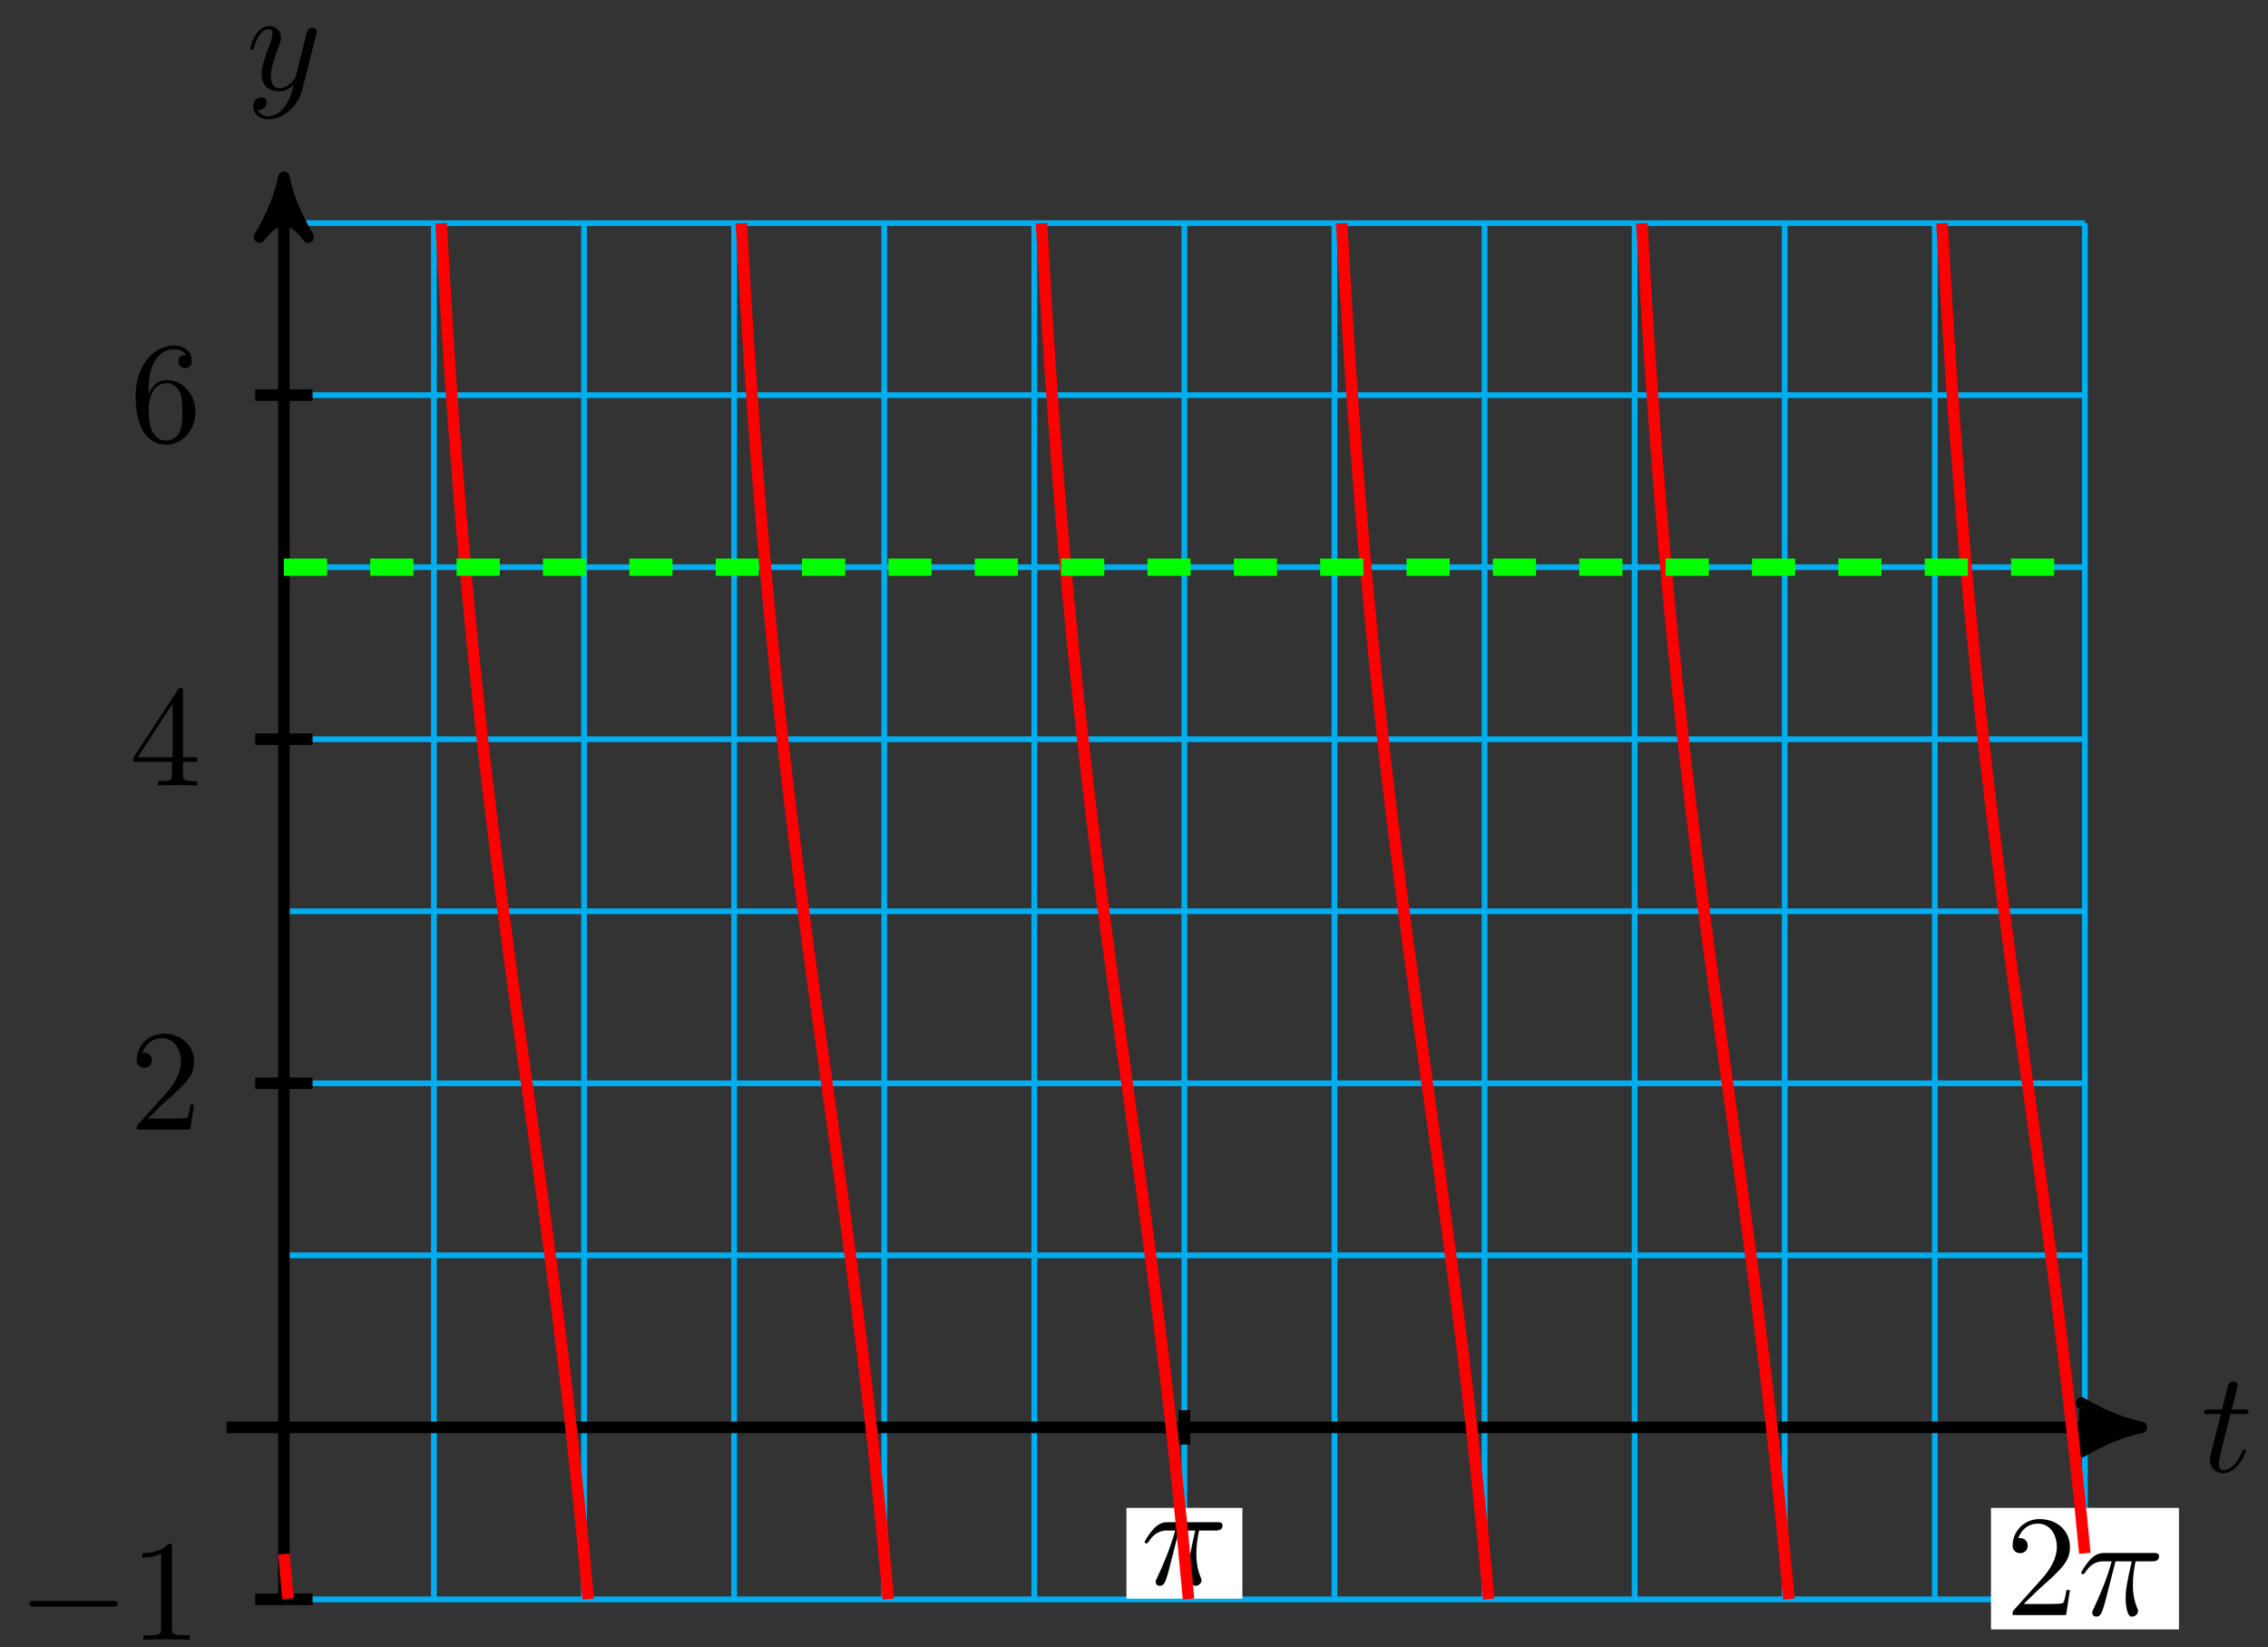 <?xml version="1.0" encoding="UTF-8"?>
<svg xmlns="http://www.w3.org/2000/svg" xmlns:xlink="http://www.w3.org/1999/xlink" width="157pt" height="114pt" viewBox="0 0 157 114" version="1.1">
<rect x="0" y="0" width="157" height="114" fill="#333333" stroke="none"/>
<defs>
<g>
<symbol overflow="visible" id="glyph0-0">
<path style="stroke:none;" d=""/>
</symbol>
<symbol overflow="visible" id="glyph0-1">
<path style="stroke:none;" d="M 2.047 -3.984 L 2.984 -3.984 C 3.188 -3.984 3.297 -3.984 3.297 -4.188 C 3.297 -4.297 3.188 -4.297 3.016 -4.297 L 2.141 -4.297 C 2.5 -5.719 2.547 -5.906 2.547 -5.969 C 2.547 -6.141 2.422 -6.234 2.25 -6.234 C 2.219 -6.234 1.938 -6.234 1.859 -5.875 L 1.469 -4.297 L 0.531 -4.297 C 0.328 -4.297 0.234 -4.297 0.234 -4.109 C 0.234 -3.984 0.312 -3.984 0.516 -3.984 L 1.391 -3.984 C 0.672 -1.156 0.625 -0.984 0.625 -0.812 C 0.625 -0.266 1 0.109 1.547 0.109 C 2.562 0.109 3.125 -1.344 3.125 -1.422 C 3.125 -1.531 3.047 -1.531 3.016 -1.531 C 2.922 -1.531 2.906 -1.5 2.859 -1.391 C 2.438 -0.344 1.906 -0.109 1.562 -0.109 C 1.359 -0.109 1.25 -0.234 1.25 -0.562 C 1.25 -0.812 1.281 -0.875 1.312 -1.047 Z M 2.047 -3.984 "/>
</symbol>
<symbol overflow="visible" id="glyph0-2">
<path style="stroke:none;" d="M 4.844 -3.797 C 4.891 -3.938 4.891 -3.953 4.891 -4.031 C 4.891 -4.203 4.75 -4.297 4.594 -4.297 C 4.5 -4.297 4.344 -4.234 4.25 -4.094 C 4.234 -4.031 4.141 -3.734 4.109 -3.547 C 4.031 -3.297 3.969 -3.016 3.906 -2.75 L 3.453 -0.953 C 3.422 -0.812 2.984 -0.109 2.328 -0.109 C 1.828 -0.109 1.719 -0.547 1.719 -0.922 C 1.719 -1.375 1.891 -2 2.219 -2.875 C 2.375 -3.281 2.422 -3.391 2.422 -3.594 C 2.422 -4.031 2.109 -4.406 1.609 -4.406 C 0.656 -4.406 0.297 -2.953 0.297 -2.875 C 0.297 -2.766 0.391 -2.766 0.406 -2.766 C 0.516 -2.766 0.516 -2.797 0.562 -2.953 C 0.844 -3.891 1.234 -4.188 1.578 -4.188 C 1.656 -4.188 1.828 -4.188 1.828 -3.875 C 1.828 -3.625 1.719 -3.359 1.656 -3.172 C 1.25 -2.109 1.078 -1.547 1.078 -1.078 C 1.078 -0.188 1.703 0.109 2.297 0.109 C 2.688 0.109 3.016 -0.062 3.297 -0.344 C 3.172 0.172 3.047 0.672 2.656 1.203 C 2.391 1.531 2.016 1.828 1.562 1.828 C 1.422 1.828 0.969 1.797 0.797 1.406 C 0.953 1.406 1.094 1.406 1.219 1.281 C 1.328 1.203 1.422 1.062 1.422 0.875 C 1.422 0.562 1.156 0.531 1.062 0.531 C 0.828 0.531 0.5 0.688 0.5 1.172 C 0.5 1.672 0.938 2.047 1.562 2.047 C 2.578 2.047 3.609 1.141 3.891 0.016 Z M 4.844 -3.797 "/>
</symbol>
<symbol overflow="visible" id="glyph0-3">
<path style="stroke:none;" d="M 2.641 -3.719 L 3.766 -3.719 C 3.438 -2.25 3.344 -1.812 3.344 -1.141 C 3.344 -1 3.344 -0.734 3.422 -0.391 C 3.531 0.047 3.641 0.109 3.781 0.109 C 3.984 0.109 4.203 -0.062 4.203 -0.266 C 4.203 -0.328 4.203 -0.344 4.141 -0.484 C 3.844 -1.203 3.844 -1.859 3.844 -2.141 C 3.844 -2.656 3.922 -3.203 4.031 -3.719 L 5.156 -3.719 C 5.297 -3.719 5.656 -3.719 5.656 -4.062 C 5.656 -4.297 5.438 -4.297 5.25 -4.297 L 1.906 -4.297 C 1.688 -4.297 1.312 -4.297 0.875 -3.828 C 0.531 -3.438 0.266 -2.984 0.266 -2.938 C 0.266 -2.922 0.266 -2.828 0.391 -2.828 C 0.469 -2.828 0.484 -2.875 0.547 -2.953 C 1.031 -3.719 1.609 -3.719 1.812 -3.719 L 2.375 -3.719 C 2.062 -2.516 1.531 -1.312 1.109 -0.406 C 1.031 -0.25 1.031 -0.234 1.031 -0.156 C 1.031 0.031 1.188 0.109 1.312 0.109 C 1.609 0.109 1.688 -0.172 1.812 -0.531 C 1.953 -1 1.953 -1.016 2.078 -1.516 Z M 2.641 -3.719 "/>
</symbol>
<symbol overflow="visible" id="glyph1-0">
<path style="stroke:none;" d=""/>
</symbol>
<symbol overflow="visible" id="glyph1-1">
<path style="stroke:none;" d="M 1.266 -0.766 L 2.328 -1.797 C 3.875 -3.172 4.469 -3.703 4.469 -4.703 C 4.469 -5.844 3.578 -6.641 2.359 -6.641 C 1.234 -6.641 0.5 -5.719 0.5 -4.828 C 0.5 -4.281 1 -4.281 1.031 -4.281 C 1.203 -4.281 1.547 -4.391 1.547 -4.812 C 1.547 -5.062 1.359 -5.328 1.016 -5.328 C 0.938 -5.328 0.922 -5.328 0.891 -5.312 C 1.109 -5.969 1.656 -6.328 2.234 -6.328 C 3.141 -6.328 3.562 -5.516 3.562 -4.703 C 3.562 -3.906 3.078 -3.125 2.516 -2.5 L 0.609 -0.375 C 0.5 -0.266 0.5 -0.234 0.5 0 L 4.203 0 L 4.469 -1.734 L 4.234 -1.734 C 4.172 -1.438 4.109 -1 4 -0.844 C 3.938 -0.766 3.281 -0.766 3.062 -0.766 Z M 1.266 -0.766 "/>
</symbol>
<symbol overflow="visible" id="glyph1-2">
<path style="stroke:none;" d="M 2.938 -6.375 C 2.938 -6.625 2.938 -6.641 2.703 -6.641 C 2.078 -6 1.203 -6 0.891 -6 L 0.891 -5.688 C 1.094 -5.688 1.672 -5.688 2.188 -5.953 L 2.188 -0.781 C 2.188 -0.422 2.156 -0.312 1.266 -0.312 L 0.953 -0.312 L 0.953 0 C 1.297 -0.031 2.156 -0.031 2.562 -0.031 C 2.953 -0.031 3.828 -0.031 4.172 0 L 4.172 -0.312 L 3.859 -0.312 C 2.953 -0.312 2.938 -0.422 2.938 -0.781 Z M 2.938 -6.375 "/>
</symbol>
<symbol overflow="visible" id="glyph1-3">
<path style="stroke:none;" d="M 2.938 -1.641 L 2.938 -0.781 C 2.938 -0.422 2.906 -0.312 2.172 -0.312 L 1.969 -0.312 L 1.969 0 C 2.375 -0.031 2.891 -0.031 3.312 -0.031 C 3.734 -0.031 4.25 -0.031 4.672 0 L 4.672 -0.312 L 4.453 -0.312 C 3.719 -0.312 3.703 -0.422 3.703 -0.781 L 3.703 -1.641 L 4.688 -1.641 L 4.688 -1.953 L 3.703 -1.953 L 3.703 -6.484 C 3.703 -6.688 3.703 -6.75 3.531 -6.75 C 3.453 -6.75 3.422 -6.75 3.344 -6.625 L 0.281 -1.953 L 0.281 -1.641 Z M 2.984 -1.953 L 0.562 -1.953 L 2.984 -5.672 Z M 2.984 -1.953 "/>
</symbol>
<symbol overflow="visible" id="glyph1-4">
<path style="stroke:none;" d="M 1.312 -3.266 L 1.312 -3.516 C 1.312 -6.031 2.547 -6.391 3.062 -6.391 C 3.297 -6.391 3.719 -6.328 3.938 -5.984 C 3.781 -5.984 3.391 -5.984 3.391 -5.547 C 3.391 -5.234 3.625 -5.078 3.844 -5.078 C 4 -5.078 4.312 -5.172 4.312 -5.562 C 4.312 -6.156 3.875 -6.641 3.047 -6.641 C 1.766 -6.641 0.422 -5.359 0.422 -3.156 C 0.422 -0.484 1.578 0.219 2.5 0.219 C 3.609 0.219 4.562 -0.719 4.562 -2.031 C 4.562 -3.297 3.672 -4.25 2.562 -4.25 C 1.891 -4.25 1.516 -3.75 1.312 -3.266 Z M 2.5 -0.062 C 1.875 -0.062 1.578 -0.656 1.516 -0.812 C 1.328 -1.281 1.328 -2.078 1.328 -2.25 C 1.328 -3.031 1.656 -4.031 2.547 -4.031 C 2.719 -4.031 3.172 -4.031 3.484 -3.406 C 3.656 -3.047 3.656 -2.531 3.656 -2.047 C 3.656 -1.562 3.656 -1.062 3.484 -0.703 C 3.188 -0.109 2.734 -0.062 2.5 -0.062 Z M 2.5 -0.062 "/>
</symbol>
<symbol overflow="visible" id="glyph2-0">
<path style="stroke:none;" d=""/>
</symbol>
<symbol overflow="visible" id="glyph2-1">
<path style="stroke:none;" d="M 6.562 -2.297 C 6.734 -2.297 6.922 -2.297 6.922 -2.5 C 6.922 -2.688 6.734 -2.688 6.562 -2.688 L 1.172 -2.688 C 1 -2.688 0.828 -2.688 0.828 -2.5 C 0.828 -2.297 1 -2.297 1.172 -2.297 Z M 6.562 -2.297 "/>
</symbol>
</g>
</defs>
<g id="surface1">
<path style="fill:none;stroke-width:0.399;stroke-linecap:butt;stroke-linejoin:miter;stroke:rgb(0%,67.839%,93.729%);stroke-opacity:1;stroke-miterlimit:10;" d="M 0.001 -11.904 L 124.673 -11.904 M 0.001 -0.002 L 124.673 -0.002 M 0.001 11.904 L 124.673 11.904 M 0.001 23.81 L 124.673 23.81 M 0.001 35.716 L 124.673 35.716 M 0.001 47.622 L 124.673 47.622 M 0.001 59.528 L 124.673 59.528 M 0.001 71.434 L 124.673 71.434 M 0.001 83.336 L 124.673 83.336 M 0.001 -11.904 L 0.001 83.34 M 10.388 -11.904 L 10.388 83.34 M 20.778 -11.904 L 20.778 83.34 M 31.168 -11.904 L 31.168 83.34 M 41.559 -11.904 L 41.559 83.34 M 51.949 -11.904 L 51.949 83.34 M 62.335 -11.904 L 62.335 83.34 M 72.726 -11.904 L 72.726 83.34 M 83.116 -11.904 L 83.116 83.34 M 93.506 -11.904 L 93.506 83.34 M 103.893 -11.904 L 103.893 83.34 M 114.283 -11.904 L 114.283 83.34 M 124.673 -11.904 L 124.673 83.34 " transform="matrix(1,0,0,-1,19.651,98.78)"/>
<path style="fill:none;stroke-width:0.797;stroke-linecap:butt;stroke-linejoin:miter;stroke:rgb(0%,0%,0%);stroke-opacity:1;stroke-miterlimit:10;" d="M -3.967 -0.002 L 127.544 -0.002 " transform="matrix(1,0,0,-1,19.651,98.78)"/>
<path style="fill-rule:nonzero;fill:rgb(0%,0%,0%);fill-opacity:1;stroke-width:0.797;stroke-linecap:butt;stroke-linejoin:round;stroke:rgb(0%,0%,0%);stroke-opacity:1;stroke-miterlimit:10;" d="M 1.037 -0.002 C -0.26 0.26 -1.553 0.776 -3.108 1.682 C -1.553 0.518 -1.553 -0.517 -3.108 -1.685 C -1.553 -0.779 -0.26 -0.259 1.037 -0.002 Z M 1.037 -0.002 " transform="matrix(1,0,0,-1,147.198,98.78)"/>
<g style="fill:rgb(0%,0%,0%);fill-opacity:1;">
  <use xlink:href="#glyph0-1" x="152.351" y="101.844"/>
</g>
<path style="fill:none;stroke-width:0.797;stroke-linecap:butt;stroke-linejoin:miter;stroke:rgb(0%,0%,0%);stroke-opacity:1;stroke-miterlimit:10;" d="M 0.001 -11.904 L 0.001 85.476 " transform="matrix(1,0,0,-1,19.651,98.78)"/>
<path style="fill-rule:nonzero;fill:rgb(0%,0%,0%);fill-opacity:1;stroke-width:0.797;stroke-linecap:butt;stroke-linejoin:round;stroke:rgb(0%,0%,0%);stroke-opacity:1;stroke-miterlimit:10;" d="M 1.035 -0.001 C -0.258 0.261 -1.555 0.776 -3.109 1.682 C -1.555 0.518 -1.555 -0.517 -3.109 -1.685 C -1.555 -0.779 -0.258 -0.259 1.035 -0.001 Z M 1.035 -0.001 " transform="matrix(0,-1,-1,0,19.651,13.301)"/>
<g style="fill:rgb(0%,0%,0%);fill-opacity:1;">
  <use xlink:href="#glyph0-2" x="17.03" y="6.21"/>
</g>
<path style="fill:none;stroke-width:0.797;stroke-linecap:butt;stroke-linejoin:miter;stroke:rgb(0%,0%,0%);stroke-opacity:1;stroke-miterlimit:10;" d="M 62.339 1.19 L 62.339 -1.189 " transform="matrix(1,0,0,-1,19.651,98.78)"/>
<path style=" stroke:none;fill-rule:nonzero;fill:rgb(100%,100%,100%);fill-opacity:1;" d="M 77.977 110.637 L 86.004 110.637 L 86.004 104.355 L 77.977 104.355 Z M 77.977 110.637 "/>
<g style="fill:rgb(0%,0%,0%);fill-opacity:1;">
  <use xlink:href="#glyph0-3" x="78.972" y="109.64"/>
</g>
<path style="fill:none;stroke-width:0.797;stroke-linecap:butt;stroke-linejoin:miter;stroke:rgb(0%,0%,0%);stroke-opacity:1;stroke-miterlimit:10;" d="M 124.673 1.19 L 124.673 -1.189 " transform="matrix(1,0,0,-1,19.651,98.78)"/>
<path style=" stroke:none;fill-rule:nonzero;fill:rgb(100%,100%,100%);fill-opacity:1;" d="M 137.824 112.766 L 150.836 112.766 L 150.836 104.355 L 137.824 104.355 Z M 137.824 112.766 "/>
<g style="fill:rgb(0%,0%,0%);fill-opacity:1;">
  <use xlink:href="#glyph1-1" x="138.821" y="111.771"/>
</g>
<g style="fill:rgb(0%,0%,0%);fill-opacity:1;">
  <use xlink:href="#glyph0-3" x="143.803" y="111.771"/>
</g>
<path style="fill:none;stroke-width:0.797;stroke-linecap:butt;stroke-linejoin:miter;stroke:rgb(0%,0%,0%);stroke-opacity:1;stroke-miterlimit:10;" d="M 1.986 -11.904 L -1.983 -11.904 " transform="matrix(1,0,0,-1,19.651,98.78)"/>
<g style="fill:rgb(0%,0%,0%);fill-opacity:1;">
  <use xlink:href="#glyph2-1" x="1.218" y="113.481"/>
</g>
<g style="fill:rgb(0%,0%,0%);fill-opacity:1;">
  <use xlink:href="#glyph1-2" x="8.967" y="113.481"/>
</g>
<path style="fill:none;stroke-width:0.797;stroke-linecap:butt;stroke-linejoin:miter;stroke:rgb(0%,0%,0%);stroke-opacity:1;stroke-miterlimit:10;" d="M 1.986 23.81 L -1.983 23.81 " transform="matrix(1,0,0,-1,19.651,98.78)"/>
<g style="fill:rgb(0%,0%,0%);fill-opacity:1;">
  <use xlink:href="#glyph1-1" x="8.966" y="78.178"/>
</g>
<path style="fill:none;stroke-width:0.797;stroke-linecap:butt;stroke-linejoin:miter;stroke:rgb(0%,0%,0%);stroke-opacity:1;stroke-miterlimit:10;" d="M 1.986 47.622 L -1.983 47.622 " transform="matrix(1,0,0,-1,19.651,98.78)"/>
<g style="fill:rgb(0%,0%,0%);fill-opacity:1;">
  <use xlink:href="#glyph1-3" x="8.966" y="54.366"/>
</g>
<path style="fill:none;stroke-width:0.797;stroke-linecap:butt;stroke-linejoin:miter;stroke:rgb(0%,0%,0%);stroke-opacity:1;stroke-miterlimit:10;" d="M 1.986 71.434 L -1.983 71.434 " transform="matrix(1,0,0,-1,19.651,98.78)"/>
<g style="fill:rgb(0%,0%,0%);fill-opacity:1;">
  <use xlink:href="#glyph1-4" x="8.966" y="30.555"/>
</g>
<path style="fill:none;stroke-width:0.797;stroke-linecap:butt;stroke-linejoin:miter;stroke:rgb(100%,0%,0%);stroke-opacity:1;stroke-miterlimit:10;" d="M 10.884 83.328 C 10.884 83.328 11.192 77.953 11.309 76.074 C 11.427 74.191 11.614 71.422 11.731 69.777 C 11.852 68.129 12.04 65.676 12.157 64.211 C 12.274 62.746 12.466 60.547 12.583 59.223 C 12.7 57.903 12.888 55.899 13.005 54.688 C 13.122 53.481 13.313 51.637 13.43 50.52 C 13.548 49.403 13.735 47.684 13.852 46.638 C 13.973 45.595 14.161 43.977 14.278 42.989 C 14.395 42.001 14.583 40.466 14.704 39.524 C 14.821 38.583 15.009 37.11 15.126 36.204 C 15.243 35.298 15.434 33.872 15.552 32.993 C 15.669 32.111 15.856 30.72 15.973 29.861 C 16.094 28.997 16.282 27.63 16.399 26.779 C 16.516 25.927 16.704 24.568 16.825 23.72 C 16.942 22.873 17.13 21.513 17.247 20.662 C 17.364 19.81 17.555 18.439 17.673 17.576 C 17.79 16.713 17.977 15.322 18.094 14.439 C 18.216 13.56 18.403 12.131 18.52 11.225 C 18.637 10.314 18.825 8.838 18.946 7.893 C 19.063 6.951 19.251 5.412 19.368 4.42 C 19.485 3.432 19.676 1.807 19.794 0.756 C 19.911 -0.291 20.098 -2.013 20.215 -3.138 C 20.337 -4.259 20.524 -6.115 20.641 -7.326 C 20.758 -8.54 21.067 -11.884 21.067 -11.884 " transform="matrix(1,0,0,-1,19.651,98.78)"/>
<path style="fill:none;stroke-width:0.797;stroke-linecap:butt;stroke-linejoin:miter;stroke:rgb(100%,0%,0%);stroke-opacity:1;stroke-miterlimit:10;" d="M 31.664 83.328 C 31.664 83.328 31.969 77.953 32.086 76.074 C 32.207 74.191 32.395 71.422 32.512 69.777 C 32.629 68.129 32.821 65.676 32.938 64.211 C 33.055 62.746 33.242 60.547 33.36 59.223 C 33.477 57.903 33.668 55.899 33.785 54.688 C 33.903 53.481 34.09 51.637 34.207 50.52 C 34.328 49.403 34.516 47.684 34.633 46.638 C 34.75 45.595 34.942 43.977 35.059 42.989 C 35.176 42.001 35.363 40.466 35.481 39.524 C 35.598 38.583 35.789 37.11 35.906 36.204 C 36.024 35.298 36.211 33.872 36.328 32.993 C 36.449 32.111 36.637 30.72 36.754 29.861 C 36.871 28.997 37.063 27.63 37.18 26.779 C 37.297 25.927 37.484 24.568 37.602 23.72 C 37.719 22.873 37.91 21.513 38.027 20.662 C 38.145 19.81 38.332 18.439 38.449 17.576 C 38.57 16.713 38.758 15.322 38.875 14.439 C 38.992 13.56 39.18 12.131 39.301 11.225 C 39.418 10.314 39.605 8.838 39.723 7.893 C 39.84 6.951 40.031 5.412 40.148 4.42 C 40.266 3.432 40.453 1.807 40.57 0.756 C 40.691 -0.291 40.879 -2.013 40.996 -3.138 C 41.113 -4.259 41.301 -6.115 41.422 -7.326 C 41.539 -8.54 41.844 -11.884 41.844 -11.884 " transform="matrix(1,0,0,-1,19.651,98.78)"/>
<path style="fill:none;stroke-width:0.797;stroke-linecap:butt;stroke-linejoin:miter;stroke:rgb(100%,0%,0%);stroke-opacity:1;stroke-miterlimit:10;" d="M 52.445 83.328 C 52.445 83.328 52.75 77.953 52.867 76.074 C 52.984 74.191 53.175 71.422 53.293 69.777 C 53.41 68.129 53.597 65.676 53.714 64.211 C 53.832 62.746 54.023 60.547 54.14 59.223 C 54.257 57.903 54.445 55.899 54.566 54.688 C 54.683 53.481 54.871 51.637 54.988 50.52 C 55.105 49.403 55.296 47.684 55.414 46.638 C 55.531 45.595 55.718 43.977 55.835 42.989 C 55.953 42.001 56.144 40.466 56.261 39.524 C 56.378 38.583 56.566 37.11 56.683 36.204 C 56.804 35.298 56.992 33.872 57.109 32.993 C 57.226 32.111 57.417 30.72 57.535 29.861 C 57.652 28.997 57.839 27.63 57.956 26.779 C 58.074 25.927 58.265 24.568 58.382 23.72 C 58.499 22.873 58.687 21.513 58.804 20.662 C 58.925 19.81 59.113 18.439 59.23 17.576 C 59.347 16.713 59.538 15.322 59.656 14.439 C 59.773 13.56 59.96 12.131 60.078 11.225 C 60.195 10.314 60.386 8.838 60.503 7.893 C 60.62 6.951 60.808 5.412 60.925 4.42 C 61.046 3.432 61.234 1.807 61.351 0.756 C 61.468 -0.291 61.656 -2.013 61.777 -3.138 C 61.894 -4.259 62.081 -6.115 62.199 -7.326 C 62.316 -8.54 62.624 -11.884 62.624 -11.884 " transform="matrix(1,0,0,-1,19.651,98.78)"/>
<path style="fill:none;stroke-width:0.797;stroke-linecap:butt;stroke-linejoin:miter;stroke:rgb(100%,0%,0%);stroke-opacity:1;stroke-miterlimit:10;" d="M 73.222 83.328 C 73.222 83.328 73.53 77.953 73.647 76.074 C 73.765 74.191 73.952 71.422 74.069 69.777 C 74.186 68.129 74.378 65.676 74.495 64.211 C 74.612 62.746 74.8 60.547 74.921 59.223 C 75.038 57.903 75.226 55.899 75.343 54.688 C 75.46 53.481 75.651 51.637 75.768 50.52 C 75.886 49.403 76.073 47.684 76.19 46.638 C 76.308 45.595 76.499 43.977 76.616 42.989 C 76.733 42.001 76.921 40.466 77.042 39.524 C 77.159 38.583 77.347 37.11 77.464 36.204 C 77.581 35.298 77.772 33.872 77.889 32.993 C 78.007 32.111 78.194 30.72 78.311 29.861 C 78.429 28.997 78.62 27.63 78.737 26.779 C 78.854 25.927 79.042 24.568 79.159 23.72 C 79.28 22.873 79.468 21.513 79.585 20.662 C 79.702 19.81 79.893 18.439 80.011 17.576 C 80.128 16.713 80.315 15.322 80.432 14.439 C 80.55 13.56 80.741 12.131 80.858 11.225 C 80.975 10.314 81.163 8.838 81.28 7.893 C 81.401 6.951 81.589 5.412 81.706 4.42 C 81.823 3.432 82.014 1.807 82.132 0.756 C 82.249 -0.291 82.436 -2.013 82.553 -3.138 C 82.671 -4.259 82.862 -6.115 82.979 -7.326 C 83.096 -8.54 83.401 -11.884 83.401 -11.884 " transform="matrix(1,0,0,-1,19.651,98.78)"/>
<path style="fill:none;stroke-width:0.797;stroke-linecap:butt;stroke-linejoin:miter;stroke:rgb(100%,0%,0%);stroke-opacity:1;stroke-miterlimit:10;" d="M 94.002 83.328 C 94.002 83.328 94.307 77.953 94.424 76.074 C 94.545 74.191 94.733 71.422 94.85 69.777 C 94.967 68.129 95.155 65.676 95.276 64.211 C 95.393 62.746 95.58 60.547 95.698 59.223 C 95.815 57.903 96.006 55.899 96.123 54.688 C 96.241 53.481 96.428 51.637 96.545 50.52 C 96.662 49.403 96.854 47.684 96.971 46.638 C 97.088 45.595 97.276 43.977 97.397 42.989 C 97.514 42.001 97.701 40.466 97.819 39.524 C 97.936 38.583 98.127 37.11 98.244 36.204 C 98.362 35.298 98.549 33.872 98.666 32.993 C 98.783 32.111 98.975 30.72 99.092 29.861 C 99.209 28.997 99.397 27.63 99.518 26.779 C 99.635 25.927 99.822 24.568 99.94 23.72 C 100.057 22.873 100.248 21.513 100.365 20.662 C 100.483 19.81 100.67 18.439 100.787 17.576 C 100.904 16.713 101.096 15.322 101.213 14.439 C 101.33 13.56 101.518 12.131 101.635 11.225 C 101.756 10.314 101.943 8.838 102.061 7.893 C 102.178 6.951 102.369 5.412 102.486 4.42 C 102.604 3.432 102.791 1.807 102.908 0.756 C 103.025 -0.291 103.217 -2.013 103.334 -3.138 C 103.451 -4.259 103.639 -6.115 103.756 -7.326 C 103.877 -8.54 104.182 -11.884 104.182 -11.884 " transform="matrix(1,0,0,-1,19.651,98.78)"/>
<path style="fill:none;stroke-width:0.797;stroke-linecap:butt;stroke-linejoin:miter;stroke:rgb(100%,0%,0%);stroke-opacity:1;stroke-miterlimit:10;" d="M 0.001 -8.767 C 0.001 -8.767 0.009 -8.857 0.013 -8.892 C 0.017 -8.927 0.021 -8.982 0.025 -9.017 C 0.029 -9.052 0.032 -9.107 0.036 -9.142 C 0.04 -9.177 0.044 -9.236 0.048 -9.271 C 0.052 -9.306 0.056 -9.361 0.06 -9.396 C 0.064 -9.431 0.068 -9.486 0.072 -9.521 C 0.075 -9.556 0.079 -9.615 0.083 -9.65 C 0.087 -9.685 0.091 -9.74 0.095 -9.775 C 0.099 -9.81 0.103 -9.869 0.107 -9.904 C 0.111 -9.939 0.114 -9.994 0.118 -10.033 C 0.122 -10.068 0.126 -10.126 0.13 -10.162 C 0.134 -10.197 0.138 -10.251 0.142 -10.287 C 0.146 -10.322 0.15 -10.38 0.154 -10.415 C 0.157 -10.454 0.161 -10.509 0.165 -10.544 C 0.169 -10.583 0.173 -10.642 0.177 -10.677 C 0.181 -10.712 0.185 -10.767 0.189 -10.802 C 0.193 -10.841 0.197 -10.9 0.2 -10.935 C 0.204 -10.974 0.208 -11.029 0.212 -11.064 C 0.216 -11.103 0.22 -11.158 0.224 -11.197 C 0.228 -11.232 0.232 -11.29 0.236 -11.329 C 0.239 -11.365 0.243 -11.423 0.247 -11.458 C 0.251 -11.494 0.255 -11.556 0.259 -11.591 C 0.263 -11.626 0.267 -11.685 0.271 -11.724 C 0.275 -11.759 0.282 -11.857 0.282 -11.857 " transform="matrix(1,0,0,-1,19.651,98.78)"/>
<path style="fill:none;stroke-width:0.797;stroke-linecap:butt;stroke-linejoin:miter;stroke:rgb(100%,0%,0%);stroke-opacity:1;stroke-miterlimit:10;" d="M 114.779 83.328 C 114.779 83.328 115.08 78.098 115.193 76.266 C 115.306 74.43 115.49 71.723 115.603 70.11 C 115.72 68.5 115.904 66.098 116.017 64.66 C 116.131 63.227 116.314 61.067 116.427 59.77 C 116.545 58.473 116.728 56.501 116.841 55.313 C 116.955 54.126 117.138 52.309 117.252 51.212 C 117.369 50.114 117.552 48.423 117.666 47.395 C 117.779 46.368 117.963 44.778 118.076 43.806 C 118.193 42.837 118.377 41.325 118.49 40.399 C 118.603 39.474 118.787 38.028 118.9 37.138 C 119.017 36.251 119.201 34.853 119.314 33.993 C 119.427 33.13 119.611 31.767 119.724 30.927 C 119.841 30.083 120.025 28.747 120.138 27.915 C 120.252 27.087 120.435 25.763 120.548 24.939 C 120.666 24.115 120.849 22.798 120.962 21.974 C 121.076 21.15 121.259 19.826 121.373 18.994 C 121.49 18.158 121.673 16.818 121.787 15.971 C 121.9 15.123 122.083 13.756 122.197 12.889 C 122.314 12.021 122.498 10.611 122.611 9.717 C 122.724 8.818 122.908 7.357 123.021 6.424 C 123.138 5.49 123.322 3.963 123.435 2.979 C 123.548 1.994 123.732 0.381 123.845 -0.662 C 123.962 -1.705 124.146 -3.423 124.259 -4.541 C 124.372 -5.658 124.669 -8.716 124.669 -8.716 " transform="matrix(1,0,0,-1,19.651,98.78)"/>
<path style="fill:none;stroke-width:1.196;stroke-linecap:butt;stroke-linejoin:miter;stroke:rgb(0%,100%,0%);stroke-opacity:1;stroke-dasharray:2.989,2.989;stroke-miterlimit:10;" d="M 0.001 59.528 L 124.673 59.528 " transform="matrix(1,0,0,-1,19.651,98.78)"/>
</g>
</svg>
